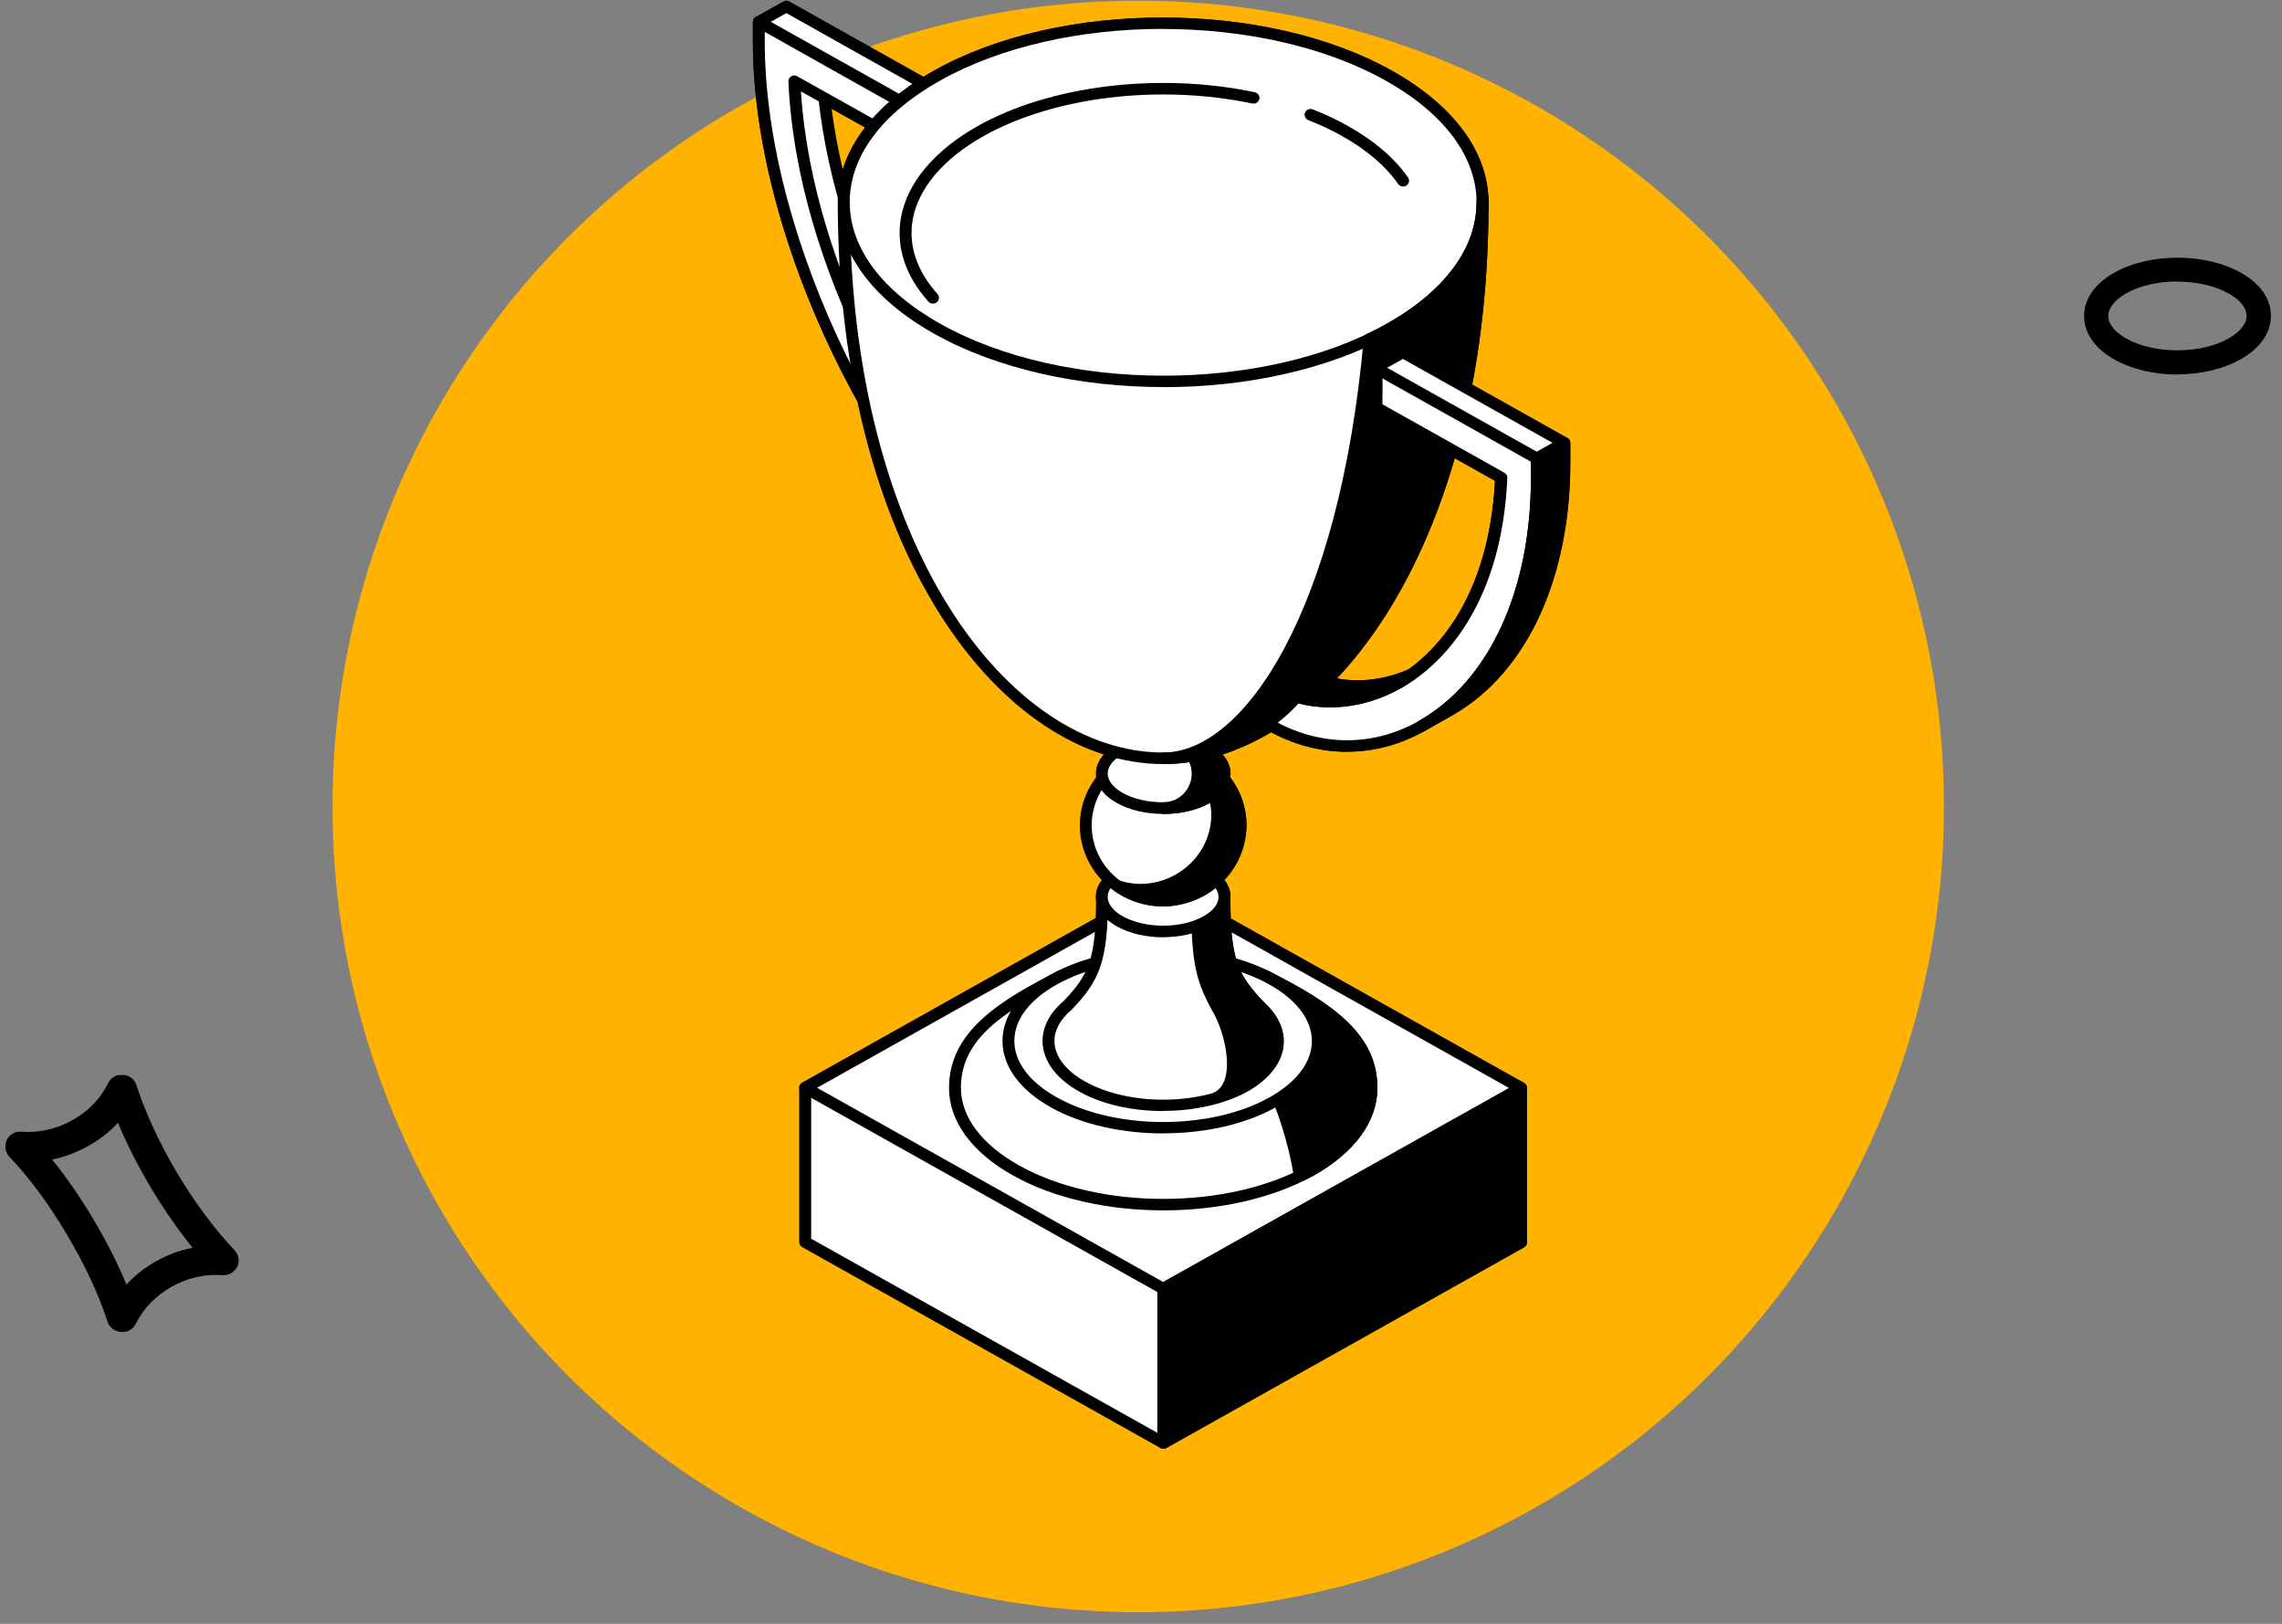 <svg width="104" height="74" viewBox="0 0 104 74" fill="none" xmlns="http://www.w3.org/2000/svg">
<rect x="0" y="0" width="104" height="74" fill="#808080" stroke="none"/>
<circle cx="51.874" cy="36.75" r="36.72" fill="#FFB200"/>
<g clip-path="url(#clip0_1362_8714)">
<path d="M35.835 0.293L34.582 0.996V1.894C34.582 11.629 41.243 23.709 46.697 26.77L47.95 26.067V25.824C47.546 25.08 47.159 24.291 46.793 23.458C43.1 20.385 38.408 12.264 37.571 4.466L41.901 6.893L43.154 6.189C43.146 5.825 43.142 5.457 43.142 5.089V5.081C43.142 4.851 43.162 4.632 43.2 4.422L35.835 0.293Z" fill="white"/>
<path d="M46.698 27.029C46.652 27.029 46.602 27.017 46.56 26.993C41.048 23.903 34.312 11.71 34.312 1.894V0.996C34.312 0.903 34.362 0.814 34.449 0.766L35.703 0.066C35.786 0.018 35.89 0.018 35.973 0.066L43.334 4.195C43.429 4.252 43.484 4.357 43.467 4.466C43.434 4.677 43.413 4.879 43.413 5.081C43.413 5.457 43.417 5.821 43.425 6.185C43.425 6.282 43.375 6.371 43.288 6.42L42.035 7.123C41.952 7.172 41.847 7.172 41.764 7.123L37.901 4.956C38.862 12.413 43.3 20.203 46.968 23.256C46.997 23.284 47.026 23.317 47.039 23.353C47.397 24.162 47.784 24.951 48.188 25.703C48.209 25.739 48.217 25.784 48.217 25.824V26.067C48.217 26.16 48.167 26.249 48.08 26.297L46.827 27.001C46.785 27.025 46.739 27.037 46.689 27.037L46.698 27.029ZM34.853 1.15V1.894C34.853 11.467 41.331 23.317 46.698 26.463L47.68 25.889C47.289 25.161 46.914 24.401 46.569 23.616C42.747 20.401 38.13 12.203 37.301 4.491C37.289 4.394 37.339 4.296 37.422 4.244C37.505 4.191 37.618 4.187 37.705 4.236L41.897 6.59L42.876 6.04C42.867 5.724 42.863 5.409 42.867 5.089C42.867 4.911 42.88 4.737 42.901 4.563L35.836 0.596L34.853 1.15Z" fill="black"/>
<path d="M41.943 5.126C41.909 5.336 41.884 5.554 41.884 5.785V5.793C41.884 6.161 41.889 6.529 41.897 6.893L36.202 3.698C36.555 11.92 41.614 20.894 45.54 24.158C45.906 24.991 46.293 25.78 46.697 26.524V26.767C41.243 23.709 34.582 11.629 34.582 1.894V0.997L41.943 5.126Z" fill="white"/>
<path d="M46.698 27.029C46.652 27.029 46.602 27.017 46.56 26.993C41.048 23.903 34.312 11.71 34.312 1.894V0.996C34.312 0.903 34.362 0.814 34.449 0.766C34.533 0.717 34.637 0.717 34.72 0.766L42.081 4.895C42.176 4.952 42.23 5.057 42.214 5.166C42.181 5.376 42.16 5.579 42.16 5.781C42.16 6.157 42.164 6.521 42.172 6.885C42.172 6.978 42.122 7.067 42.039 7.115C41.956 7.164 41.852 7.164 41.764 7.115L36.502 4.167C37.039 12.527 42.147 20.987 45.719 23.956C45.752 23.984 45.778 24.016 45.79 24.053C46.144 24.858 46.531 25.646 46.939 26.402C46.96 26.439 46.968 26.483 46.968 26.524V26.766C46.968 26.859 46.918 26.948 46.831 26.997C46.789 27.021 46.743 27.033 46.693 27.033L46.698 27.029ZM34.853 1.453V1.894C34.853 11.168 40.927 22.573 46.185 26.14C45.877 25.549 45.586 24.938 45.311 24.32C41.606 21.189 36.306 12.332 35.931 3.71C35.927 3.613 35.977 3.524 36.061 3.476C36.144 3.427 36.252 3.423 36.335 3.476L41.614 6.436C41.614 6.226 41.61 6.011 41.61 5.797C41.61 5.583 41.623 5.445 41.643 5.271L34.853 1.453Z" fill="black"/>
<path d="M69.324 49.585L53 40.428L36.697 49.572V56.601L53.017 65.758L69.324 56.614V49.585Z" fill="white"/>
<path d="M53.017 66.02C52.972 66.02 52.922 66.008 52.88 65.984L36.56 56.832C36.477 56.783 36.423 56.698 36.423 56.601V49.572C36.423 49.479 36.473 49.39 36.56 49.342L52.863 40.198C52.947 40.149 53.051 40.149 53.134 40.198L69.458 49.354C69.541 49.403 69.595 49.487 69.595 49.584V56.613C69.595 56.706 69.545 56.795 69.458 56.844L53.155 65.988C53.113 66.012 53.067 66.024 53.017 66.024V66.02ZM36.968 56.448L53.022 65.45L69.054 56.456V49.73L53.001 40.728L36.968 49.726V56.452V56.448Z" fill="black"/>
<path d="M69.324 49.585L53 40.428L36.697 49.572L53.017 58.729L69.324 49.585Z" fill="white"/>
<path d="M53.017 58.991C52.972 58.991 52.922 58.979 52.88 58.955L36.56 49.799C36.477 49.75 36.423 49.665 36.423 49.568C36.423 49.471 36.473 49.386 36.56 49.338L52.863 40.194C52.947 40.145 53.051 40.145 53.134 40.194L69.458 49.35C69.541 49.398 69.595 49.483 69.595 49.58C69.595 49.677 69.545 49.762 69.458 49.811L53.155 58.955C53.113 58.979 53.067 58.991 53.017 58.991V58.991ZM37.239 49.572L53.017 58.425L68.779 49.584L52.997 40.731L37.235 49.572H37.239Z" fill="black"/>
<path d="M53.017 58.729V65.758L69.324 56.614V49.585L53.017 58.729Z" fill="black"/>
<path d="M53.017 66.02C52.972 66.02 52.922 66.008 52.88 65.984C52.797 65.935 52.743 65.85 52.743 65.753V58.724C52.743 58.631 52.793 58.542 52.88 58.494L69.183 49.35C69.266 49.301 69.371 49.301 69.454 49.35C69.537 49.398 69.591 49.483 69.591 49.58V56.609C69.591 56.702 69.541 56.791 69.454 56.84L53.151 65.984C53.109 66.008 53.063 66.02 53.013 66.02H53.017ZM53.288 58.882V65.3L69.05 56.46V50.037L53.288 58.878V58.882Z" fill="black"/>
<path d="M51.211 62.712V59.743L38.505 52.614V55.586L51.211 62.712Z" fill="white"/>
<path d="M62.497 49.576C62.497 47.311 60.665 45.961 57.626 44.456L57.61 44.468C54.962 43.182 51.048 43.178 48.409 44.468L48.392 44.456C48.276 44.513 48.167 44.569 48.055 44.626C48.047 44.63 48.034 44.634 48.026 44.638C48.022 44.638 48.017 44.642 48.013 44.646C45.212 46.074 43.53 47.404 43.525 49.568V49.576C43.525 50.939 44.454 52.298 46.311 53.337C50.02 55.42 56.028 55.42 59.729 53.341C61.581 52.302 62.505 50.939 62.505 49.576H62.497Z" fill="white"/>
<path d="M53.022 55.157C50.541 55.157 48.059 54.628 46.169 53.568C44.292 52.517 43.251 51.101 43.251 49.581C43.255 47.251 45.108 45.836 47.885 44.42L48.268 44.226C48.297 44.21 48.33 44.202 48.363 44.198C51.069 42.916 54.946 42.916 57.656 44.198C57.689 44.198 57.722 44.206 57.752 44.222C60.849 45.759 62.772 47.19 62.772 49.577C62.772 51.097 61.74 52.517 59.862 53.572C57.976 54.628 55.499 55.157 53.022 55.157V55.157ZM48.443 44.727L48.176 44.861C45.458 46.244 43.796 47.506 43.792 49.568C43.792 50.895 44.737 52.153 46.44 53.107C50.066 55.141 55.961 55.145 59.587 53.111C61.294 52.157 62.231 50.899 62.227 49.577C62.227 47.465 60.524 46.191 57.577 44.727C57.543 44.727 57.514 44.719 57.485 44.703C54.925 43.462 51.074 43.458 48.526 44.703C48.497 44.715 48.468 44.723 48.438 44.727H48.443Z" fill="black"/>
<path d="M57.626 44.455L57.609 44.468C56.285 43.825 54.649 43.501 53.009 43.501C53.875 43.501 54.736 43.825 55.436 44.468L55.444 44.455C57.051 45.964 58.017 47.315 58.017 49.575C58.379 50.227 59 52.01 59.233 53.587C59.399 53.507 59.562 53.43 59.72 53.341C61.572 52.301 62.497 50.938 62.497 49.575C62.497 47.311 60.665 45.96 57.626 44.455V44.455Z" fill="black"/>
<path d="M59.25 53.838C59.208 53.838 59.166 53.83 59.133 53.814C59.058 53.773 58.979 53.713 58.967 53.632C58.733 52.067 58.122 50.316 57.784 49.705C57.764 49.669 57.751 49.624 57.751 49.58C57.751 47.44 56.86 46.162 55.324 44.706C55.299 44.694 55.274 44.682 55.253 44.662C54.629 44.087 53.833 43.768 53.013 43.768C52.863 43.768 52.743 43.651 52.743 43.505C52.743 43.359 52.863 43.242 53.013 43.242H53.017C54.712 43.242 56.356 43.582 57.659 44.201C57.693 44.201 57.726 44.209 57.755 44.225C60.853 45.762 62.776 47.193 62.776 49.58C62.776 51.1 61.744 52.52 59.866 53.575C59.72 53.656 59.566 53.733 59.412 53.806C59.366 53.826 59.312 53.838 59.258 53.838H59.25ZM58.292 49.511C58.634 50.162 59.179 51.699 59.446 53.191C59.495 53.167 59.541 53.139 59.587 53.114C61.294 52.16 62.231 50.902 62.227 49.58C62.227 47.468 60.528 46.199 57.584 44.734C57.551 44.734 57.518 44.722 57.485 44.706C56.827 44.387 56.069 44.144 55.261 43.982C55.361 44.055 55.461 44.136 55.557 44.221C55.586 44.233 55.611 44.249 55.632 44.269C57.256 45.794 58.267 47.206 58.288 49.515L58.292 49.511Z" fill="black"/>
<path d="M58.001 50.239C60.753 48.699 60.753 46.191 57.993 44.646C55.237 43.101 50.774 43.101 48.022 44.646C45.27 46.191 45.27 48.694 48.026 50.239C50.782 51.788 55.245 51.784 57.997 50.239H58.001Z" fill="white"/>
<path d="M53.018 51.651C51.161 51.651 49.304 51.254 47.893 50.462C46.473 49.665 45.691 48.593 45.687 47.437C45.687 46.284 46.469 45.208 47.885 44.412C50.712 42.83 55.308 42.83 58.126 44.412C59.546 45.208 60.333 46.284 60.333 47.441C60.333 48.593 59.554 49.669 58.135 50.462C56.723 51.254 54.871 51.647 53.018 51.647V51.651ZM53.001 43.744C51.244 43.744 49.492 44.12 48.155 44.869C46.91 45.564 46.228 46.478 46.228 47.437C46.228 48.395 46.915 49.309 48.16 50.005C50.832 51.505 55.187 51.509 57.86 50.005C59.1 49.309 59.787 48.399 59.787 47.441C59.787 46.482 59.1 45.568 57.856 44.869C56.519 44.116 54.758 43.74 53.001 43.74V43.744Z" fill="black"/>
<path d="M57.459 45.913H57.464C56.156 44.57 55.803 43.806 55.803 40.882C55.803 40.481 55.528 40.081 54.982 39.773C53.892 39.163 52.122 39.163 51.031 39.773C50.461 40.093 50.195 40.518 50.224 40.934C50.22 43.741 49.878 44.542 48.654 45.82C47.301 46.956 47.522 48.509 49.316 49.516C51.356 50.665 54.67 50.665 56.71 49.516C58.455 48.537 58.7 47.045 57.464 45.913H57.459Z" fill="white"/>
<path d="M53.017 50.632C51.627 50.632 50.236 50.337 49.183 49.742C48.192 49.188 47.605 48.436 47.522 47.627C47.451 46.911 47.788 46.195 48.475 45.617C49.629 44.412 49.949 43.688 49.953 40.93C49.92 40.412 50.261 39.898 50.898 39.538C52.085 38.875 53.942 38.875 55.124 39.538C55.728 39.882 56.069 40.343 56.077 40.849C56.077 40.857 56.077 40.869 56.077 40.877C56.077 43.716 56.394 44.424 57.663 45.726C57.672 45.734 57.676 45.742 57.684 45.746C58.288 46.313 58.575 46.996 58.496 47.672C58.4 48.46 57.818 49.196 56.848 49.738C55.79 50.328 54.404 50.624 53.017 50.624V50.632ZM53.009 39.575C52.343 39.575 51.677 39.716 51.169 39.999C50.715 40.254 50.474 40.582 50.495 40.917C50.495 43.829 50.099 44.695 48.854 45.997C48.276 46.486 48.009 47.028 48.063 47.578C48.126 48.213 48.621 48.82 49.454 49.285C51.415 50.389 54.612 50.389 56.577 49.285C57.393 48.828 57.88 48.234 57.955 47.615C58.017 47.089 57.784 46.563 57.276 46.102C57.26 46.09 57.247 46.074 57.239 46.058C55.903 44.683 55.536 43.866 55.536 40.905C55.536 40.897 55.536 40.889 55.536 40.877C55.536 40.558 55.295 40.246 54.853 39.995C54.346 39.712 53.679 39.571 53.013 39.571L53.009 39.575Z" fill="black"/>
<path d="M57.459 45.913H57.463C56.156 44.57 55.802 43.805 55.802 40.881C55.802 40.481 55.527 40.081 54.981 39.773C54.436 39.466 53.72 39.312 53.004 39.312C53.399 39.312 53.795 39.466 54.099 39.773C54.403 40.081 54.553 40.481 54.553 40.881C54.553 43.805 54.748 44.57 55.473 45.913C56.147 47.025 56.688 49.427 55.456 50.021C55.901 49.888 56.33 49.73 56.709 49.516C58.454 48.537 58.699 47.045 57.463 45.913H57.459Z" fill="black"/>
<path d="M55.457 50.28C55.348 50.28 55.248 50.215 55.203 50.114C55.148 49.985 55.207 49.843 55.336 49.783C55.569 49.669 55.736 49.459 55.831 49.152C56.089 48.307 55.736 46.863 55.24 46.046C55.232 46.034 55.228 46.022 55.219 46.01C54.482 44.639 54.283 43.834 54.283 40.885C54.283 37.937 54.149 40.202 53.904 39.955C53.662 39.713 53.342 39.575 53.005 39.575C52.667 39.575 52.734 39.458 52.734 39.312C52.734 39.167 52.855 39.049 53.005 39.049C53.795 39.049 54.545 39.223 55.115 39.543C55.719 39.886 56.06 40.347 56.069 40.853C56.069 40.861 56.069 40.873 56.069 40.881C56.069 43.72 56.385 44.428 57.655 45.73C57.663 45.739 57.667 45.747 57.676 45.751C58.279 46.317 58.566 47 58.487 47.676C58.392 48.464 57.809 49.2 56.839 49.742C56.489 49.941 56.06 50.11 55.532 50.268C55.507 50.276 55.477 50.28 55.452 50.28H55.457ZM55.723 45.803C56.194 46.596 56.693 48.185 56.352 49.301C56.339 49.342 56.327 49.382 56.31 49.419C56.402 49.374 56.489 49.33 56.572 49.285C57.388 48.828 57.875 48.234 57.95 47.615C58.013 47.089 57.78 46.563 57.272 46.102C57.255 46.09 57.243 46.074 57.234 46.058C55.898 44.683 55.532 43.866 55.532 40.906C55.532 40.898 55.532 40.889 55.532 40.877C55.532 40.558 55.29 40.246 54.849 39.996C54.74 39.935 54.624 39.882 54.503 39.834C54.715 40.137 54.828 40.497 54.828 40.877C54.828 43.757 55.007 44.469 55.715 45.787C55.715 45.791 55.719 45.795 55.723 45.803V45.803Z" fill="black"/>
<path d="M54.986 41.989C56.077 41.378 56.077 40.383 54.986 39.773C53.895 39.162 52.126 39.162 51.035 39.773C49.945 40.383 49.945 41.378 51.035 41.989C52.126 42.603 53.9 42.603 54.99 41.989H54.986Z" fill="white"/>
<path d="M53.013 42.713C52.252 42.713 51.49 42.547 50.898 42.215C50.282 41.872 49.945 41.395 49.941 40.877C49.941 40.359 50.278 39.886 50.894 39.538C52.081 38.875 53.933 38.879 55.12 39.538C55.736 39.886 56.078 40.359 56.078 40.877C56.078 41.395 55.74 41.868 55.124 42.211C54.533 42.543 53.775 42.709 53.013 42.709V42.713ZM53.005 39.571C52.339 39.571 51.673 39.712 51.165 39.995C50.724 40.242 50.482 40.553 50.482 40.873C50.482 41.192 50.724 41.508 51.165 41.754C52.181 42.325 53.834 42.329 54.849 41.754C55.291 41.508 55.532 41.196 55.532 40.877C55.532 40.557 55.291 40.242 54.849 39.995C54.341 39.712 53.675 39.571 53.009 39.571H53.005Z" fill="black"/>
<path d="M56.534 37.614C56.534 35.721 54.957 34.188 53.008 34.188C51.06 34.188 49.482 35.721 49.482 37.614C49.482 39.506 51.06 41.039 53.008 41.043C54.957 41.043 56.534 39.506 56.534 37.614Z" fill="white"/>
<path d="M53.009 41.306C50.915 41.306 49.212 39.648 49.212 37.613C49.212 35.579 50.919 33.925 53.009 33.925C55.103 33.925 56.806 35.579 56.806 37.613C56.806 39.648 55.103 41.302 53.009 41.306V41.306ZM53.009 34.451C51.214 34.451 49.753 35.87 49.753 37.613C49.753 39.356 51.214 40.776 53.009 40.776C54.803 40.776 56.264 39.356 56.264 37.613C56.264 35.87 54.803 34.451 53.009 34.451V34.451Z" fill="black"/>
<path d="M54.009 34.346C54.891 34.969 55.474 35.972 55.474 37.116C55.474 39.009 53.896 40.546 51.948 40.542C51.598 40.542 51.269 40.477 50.949 40.388C51.532 40.796 52.239 41.043 53.01 41.043C54.958 41.043 56.536 39.506 56.536 37.614C56.536 35.721 55.466 34.762 54.009 34.342V34.346Z" fill="black"/>
<path d="M53.009 41.306C52.214 41.306 51.448 41.063 50.79 40.598C50.682 40.521 50.649 40.384 50.707 40.27C50.765 40.153 50.899 40.1 51.028 40.133C51.377 40.23 51.669 40.279 51.948 40.279C52.818 40.279 53.634 39.951 54.25 39.352C54.866 38.754 55.203 37.961 55.203 37.116C55.203 36.271 54.696 35.154 53.85 34.56C53.742 34.483 53.709 34.346 53.767 34.228C53.825 34.111 53.959 34.054 54.088 34.091C55.715 34.56 56.81 35.975 56.81 37.613C56.81 39.251 55.108 41.302 53.014 41.306H53.009ZM52.593 40.752C52.73 40.768 52.868 40.776 53.009 40.776C54.804 40.776 56.265 39.356 56.265 37.613C56.265 35.87 55.899 35.931 55.278 35.353C55.578 35.886 55.745 36.493 55.745 37.112C55.745 38.099 55.349 39.025 54.633 39.72C54.071 40.266 53.363 40.622 52.593 40.748V40.752Z" fill="black"/>
<path d="M54.986 36.367C56.077 35.752 56.077 34.761 54.986 34.146C53.895 33.536 52.126 33.532 51.035 34.146C49.945 34.757 49.945 35.748 51.035 36.363C52.126 36.973 53.9 36.973 54.99 36.363L54.986 36.367Z" fill="white"/>
<path d="M53.013 37.091C52.251 37.091 51.489 36.925 50.898 36.593C50.282 36.246 49.945 35.773 49.945 35.255C49.945 34.737 50.282 34.264 50.898 33.92C52.081 33.257 53.933 33.257 55.124 33.92C55.74 34.268 56.077 34.741 56.081 35.259C56.081 35.777 55.744 36.25 55.128 36.598C54.537 36.929 53.779 37.095 53.017 37.095L53.013 37.091ZM53.005 33.949C52.339 33.949 51.673 34.09 51.165 34.373C50.723 34.62 50.482 34.931 50.482 35.251C50.482 35.57 50.723 35.886 51.165 36.133C52.181 36.703 53.833 36.703 54.849 36.133C55.29 35.886 55.532 35.574 55.532 35.251C55.532 34.927 55.286 34.616 54.849 34.369C54.341 34.086 53.675 33.941 53.009 33.941L53.005 33.949Z" fill="black"/>
<path d="M54.986 34.147C54.441 33.84 53.725 33.69 53.009 33.69C53.408 33.69 53.812 33.844 54.116 34.147C54.728 34.762 54.728 35.752 54.116 36.363C53.808 36.671 53.408 36.82 53.009 36.824C53.725 36.824 54.441 36.671 54.986 36.367C56.077 35.752 56.077 34.762 54.986 34.147Z" fill="black"/>
<path d="M53.013 37.087C52.863 37.087 52.743 36.97 52.743 36.824C52.743 36.679 52.863 36.561 53.013 36.561C53.359 36.561 53.684 36.428 53.929 36.181C54.437 35.672 54.437 34.843 53.929 34.333C53.684 34.09 53.359 33.953 53.013 33.953C52.863 33.953 52.743 33.836 52.743 33.69C52.743 33.544 52.863 33.427 53.013 33.427C53.809 33.427 54.558 33.601 55.124 33.92C55.74 34.264 56.077 34.741 56.082 35.259C56.082 35.777 55.744 36.25 55.128 36.598C54.558 36.917 53.809 37.091 53.017 37.091L53.013 37.087ZM54.533 34.224C54.958 34.846 54.958 35.672 54.533 36.29C54.645 36.246 54.754 36.193 54.858 36.137C55.295 35.89 55.54 35.578 55.54 35.255C55.54 34.931 55.295 34.62 54.858 34.373C54.758 34.317 54.649 34.264 54.537 34.22L54.533 34.224Z" fill="black"/>
<path d="M67.567 9.227V9.218C67.563 7.132 66.139 5.045 63.3 3.451C57.609 0.26 48.396 0.26 42.713 3.443C39.869 5.041 38.454 7.132 38.458 9.218C38.458 24.991 45.719 34.552 53.017 34.552C60.315 34.552 67.571 24.991 67.576 9.227H67.567Z" fill="white"/>
<path d="M53.009 34.819C45.719 34.819 38.18 25.242 38.18 9.222C38.18 -6.797 38.18 9.206 38.18 9.194C38.188 6.925 39.745 4.802 42.572 3.217C48.325 -0.011 57.68 -0.002 63.434 3.221C66.269 4.81 67.83 6.942 67.838 9.218V9.227C67.838 25.242 60.299 34.815 53.009 34.819V34.819ZM38.725 9.247C38.733 24.922 45.994 34.289 53.009 34.293C60.028 34.293 67.293 24.914 67.293 9.231C67.289 7.14 65.819 5.174 63.159 3.682C57.559 0.539 48.446 0.535 42.843 3.674C40.182 5.166 38.717 7.14 38.721 9.222C38.721 9.231 38.721 9.243 38.721 9.251L38.725 9.247Z" fill="black"/>
<path d="M63.309 14.998C68.992 11.811 68.987 6.642 63.296 3.447C57.605 0.256 48.392 0.256 42.709 3.439C37.026 6.626 37.035 11.799 42.722 14.985C48.408 18.176 57.626 18.176 63.309 14.998Z" fill="white"/>
<path d="M53.03 17.639C49.249 17.639 45.469 16.83 42.588 15.216C39.749 13.627 38.184 11.491 38.184 9.21C38.184 6.933 39.745 4.802 42.576 3.213C48.325 -0.011 57.68 -0.002 63.434 3.221C66.273 4.814 67.838 6.95 67.838 9.231C67.838 11.511 66.277 13.639 63.446 15.228C60.573 16.838 56.801 17.643 53.03 17.643V17.639ZM52.996 1.316C49.32 1.316 45.648 2.101 42.846 3.67C40.19 5.162 38.725 7.128 38.725 9.21C38.725 11.293 40.194 13.263 42.859 14.759C48.458 17.901 57.572 17.91 63.171 14.771C65.827 13.279 67.293 11.313 67.293 9.231C67.293 7.148 65.823 5.174 63.159 3.678C60.357 2.105 56.672 1.32 52.992 1.32L52.996 1.316Z" fill="black"/>
<path d="M63.946 8.503C63.858 8.503 63.775 8.462 63.721 8.386C63.151 7.569 62.293 6.833 61.169 6.202C60.703 5.939 60.182 5.692 59.624 5.474C59.487 5.417 59.42 5.263 59.474 5.13C59.533 4.996 59.687 4.932 59.828 4.984C60.411 5.215 60.952 5.47 61.439 5.745C62.634 6.416 63.554 7.205 64.171 8.09C64.254 8.212 64.22 8.373 64.1 8.454C64.054 8.487 64 8.499 63.95 8.499L63.946 8.503Z" fill="black"/>
<path d="M42.518 13.837C42.443 13.837 42.368 13.805 42.314 13.748C41.264 12.579 40.832 11.261 41.056 9.942C41.331 8.349 42.576 6.857 44.566 5.74C47.867 3.888 52.818 3.285 57.185 4.203C57.33 4.236 57.426 4.373 57.393 4.515C57.359 4.656 57.218 4.749 57.072 4.717C52.83 3.827 48.03 4.406 44.841 6.193C42.992 7.229 41.839 8.591 41.593 10.023C41.394 11.184 41.785 12.353 42.726 13.396C42.826 13.505 42.813 13.671 42.701 13.768C42.651 13.813 42.588 13.833 42.522 13.833L42.518 13.837Z" fill="black"/>
<path d="M67.568 9.219C67.568 9.203 67.564 9.182 67.564 9.166C67.593 11.277 66.181 13.389 63.313 14.998C63.026 15.16 62.726 15.301 62.426 15.447C61.348 27.471 57.193 34.552 53.013 34.556C60.311 34.556 67.568 24.995 67.572 9.231V9.223L67.568 9.219Z" fill="black"/>
<path d="M53.009 34.819C52.859 34.819 52.739 34.702 52.739 34.556C52.739 34.41 52.859 34.293 53.009 34.293C56.711 34.293 61.04 27.81 62.152 15.427C62.16 15.334 62.218 15.253 62.302 15.212C62.597 15.071 62.893 14.929 63.172 14.771C65.857 13.267 67.318 11.277 67.289 9.17C67.289 9.029 67.402 8.911 67.547 8.903C67.693 8.907 67.818 9.004 67.83 9.146C67.83 9.154 67.839 9.211 67.839 9.219C67.839 25.242 60.299 34.815 53.009 34.819V34.819ZM62.676 15.617C61.856 24.494 59.238 31.264 55.895 33.767C61.523 31.725 66.636 23.798 67.235 11.625C66.54 12.98 65.253 14.213 63.442 15.229C63.197 15.366 62.939 15.495 62.676 15.621V15.617Z" fill="black"/>
<path d="M63.933 16.053L62.679 16.757C62.713 17.004 62.734 17.247 62.738 17.477V17.485C62.738 17.853 62.734 18.217 62.725 18.573L68.421 21.768C68.216 26.229 66.485 29.213 64.307 30.75C62.996 31.317 61.609 31.422 60.34 31.054L59.087 31.757C58.72 32.178 58.333 32.534 57.929 32.825V33.068C60.198 34.337 62.671 34.281 64.794 33.084L66.085 32.364C69.045 30.665 71.297 26.747 71.297 21.081V20.187L63.937 16.058L63.933 16.053Z" fill="white"/>
<path d="M61.385 34.256C60.161 34.256 58.933 33.933 57.788 33.29C57.705 33.241 57.651 33.156 57.651 33.059V32.817C57.651 32.732 57.693 32.655 57.759 32.606C58.151 32.323 58.525 31.98 58.871 31.579C58.892 31.555 58.916 31.535 58.941 31.523L60.195 30.819C60.257 30.782 60.336 30.774 60.407 30.794C61.623 31.146 62.93 31.045 64.187 30.503C65.515 29.561 67.851 27.155 68.134 21.909L62.584 18.795C62.497 18.747 62.447 18.658 62.447 18.561C62.455 18.205 62.459 17.845 62.459 17.481C62.459 17.262 62.439 17.032 62.405 16.789C62.389 16.684 62.443 16.579 62.538 16.522L63.792 15.819C63.875 15.77 63.979 15.77 64.062 15.819L71.423 19.948C71.506 19.996 71.56 20.081 71.56 20.178V21.072C71.56 26.342 69.579 30.629 66.252 32.554C66.24 32.566 66.227 32.574 66.21 32.582L64.92 33.306C64.903 33.314 64.891 33.322 64.874 33.326C63.767 33.941 62.576 34.248 61.381 34.248L61.385 34.256ZM58.23 32.926C60.299 34.018 62.63 33.993 64.653 32.853C64.67 32.845 64.683 32.837 64.699 32.833L65.911 32.153C65.923 32.145 65.936 32.133 65.948 32.129C69.129 30.309 71.027 26.18 71.027 21.076V20.332L63.937 16.357L62.976 16.894C62.996 17.097 63.009 17.291 63.013 17.473C63.013 17.796 63.009 18.112 63.005 18.419L68.563 21.537C68.65 21.586 68.704 21.679 68.7 21.776C68.513 25.909 67.014 29.169 64.474 30.96C63.088 31.563 61.693 31.684 60.382 31.332L59.27 31.955C58.946 32.323 58.6 32.647 58.242 32.922L58.23 32.926Z" fill="black"/>
<path d="M62.68 16.757C62.713 17.004 62.734 17.247 62.738 17.477V17.485C62.738 17.853 62.734 18.217 62.725 18.573L68.421 21.768C68.067 29.594 63.009 32.89 59.083 31.753C58.716 32.174 58.329 32.53 57.925 32.821V33.064C63.379 36.121 70.04 31.519 70.04 21.78V20.887L62.68 16.757V16.757Z" fill="white"/>
<path d="M61.394 34.261C60.17 34.261 58.937 33.937 57.788 33.294C57.705 33.245 57.651 33.16 57.651 33.063V32.821C57.651 32.736 57.693 32.659 57.759 32.61C58.151 32.327 58.525 31.983 58.871 31.583C58.941 31.502 59.05 31.47 59.154 31.502C60.765 31.967 62.563 31.632 64.091 30.576C65.486 29.614 67.851 27.211 68.134 21.913L62.584 18.799C62.497 18.751 62.447 18.662 62.447 18.565C62.455 18.209 62.459 17.849 62.459 17.485C62.459 17.267 62.439 17.036 62.405 16.793C62.393 16.692 62.434 16.595 62.522 16.538C62.609 16.482 62.718 16.478 62.809 16.53L70.17 20.66C70.253 20.708 70.307 20.793 70.307 20.89V21.784C70.307 27.114 68.288 31.43 64.903 33.326C63.792 33.949 62.593 34.261 61.389 34.261H61.394ZM58.23 32.93C60.294 34.022 62.622 34.002 64.637 32.869C67.851 31.066 69.77 26.92 69.77 21.784V21.04L63.001 17.242C63.005 17.323 63.009 17.4 63.009 17.477C63.009 17.8 63.005 18.116 63.001 18.423L68.558 21.541C68.646 21.59 68.7 21.683 68.696 21.78C68.442 27.41 65.906 29.978 64.416 31.009C62.809 32.121 60.911 32.497 59.179 32.056C58.879 32.384 58.563 32.679 58.234 32.93H58.23Z" fill="black"/>
<path d="M64.304 30.75C62.992 31.316 61.606 31.417 60.336 31.053L59.083 31.756C60.769 32.246 62.663 31.91 64.304 30.754V30.75Z" fill="black"/>
<path d="M60.619 32.234C60.074 32.234 59.533 32.162 59.008 32.008C58.904 31.98 58.829 31.891 58.817 31.785C58.804 31.68 58.858 31.579 58.95 31.527L60.203 30.823C60.266 30.787 60.345 30.778 60.415 30.799C61.631 31.151 62.943 31.049 64.196 30.508C64.325 30.455 64.47 30.499 64.541 30.617C64.612 30.734 64.579 30.884 64.466 30.96C63.28 31.798 61.939 32.23 60.619 32.23V32.234ZM59.82 31.648C60.54 31.757 61.281 31.717 62.006 31.535C61.456 31.543 60.907 31.482 60.374 31.341L59.82 31.652V31.648Z" fill="black"/>
<path d="M70.042 20.883V21.776C70.042 27.463 67.769 31.398 64.788 33.076L66.078 32.356C69.038 30.658 71.29 26.739 71.29 21.073V20.179L70.037 20.883H70.042Z" fill="black"/>
<path d="M64.792 33.347C64.713 33.347 64.633 33.315 64.579 33.25C64.529 33.189 64.508 33.112 64.525 33.036C64.538 32.959 64.588 32.894 64.654 32.854C67.86 31.046 69.771 26.909 69.771 21.78V20.887C69.771 20.794 69.821 20.705 69.908 20.656L71.161 19.952C71.245 19.904 71.349 19.904 71.432 19.952C71.515 20.001 71.569 20.086 71.569 20.183V21.077C71.569 26.346 69.588 30.633 66.261 32.558C66.249 32.571 66.236 32.579 66.22 32.587L64.929 33.311C64.887 33.335 64.842 33.347 64.792 33.347ZM70.312 21.036V21.78C70.312 25.287 69.438 28.352 67.872 30.581C69.875 28.417 71.024 25.04 71.024 21.077V20.636L70.312 21.036Z" fill="black"/>
</g>
<g clip-path="url(#clip1_1362_8714)">
<path d="M5.569 60.697C5.548 60.697 5.537 60.697 5.515 60.697C5.227 60.677 4.981 60.49 4.895 60.219C4.499 58.983 3.857 57.612 3.044 56.251C2.242 54.89 1.333 53.664 0.424 52.709C0.231 52.501 0.188 52.2 0.306 51.95C0.434 51.701 0.702 51.535 0.991 51.576C1.782 51.628 2.584 51.452 3.301 51.046C4.018 50.652 4.574 50.07 4.927 49.364C5.055 49.114 5.291 48.948 5.612 48.979C5.901 49 6.136 49.187 6.221 49.457C6.617 50.693 7.259 52.075 8.061 53.436C8.874 54.797 9.784 56.023 10.693 56.978C10.885 57.186 10.928 57.477 10.81 57.726C10.682 57.976 10.415 58.131 10.137 58.111C9.334 58.048 8.532 58.235 7.815 58.641C7.099 59.046 6.532 59.627 6.189 60.323C6.072 60.562 5.826 60.708 5.558 60.708L5.569 60.697ZM2.371 52.833C3.034 53.654 3.676 54.589 4.264 55.576C4.852 56.573 5.366 57.57 5.761 58.537C6.147 58.121 6.607 57.757 7.131 57.467C7.655 57.176 8.2 56.968 8.778 56.864C8.115 56.043 7.473 55.119 6.874 54.121C6.286 53.124 5.772 52.127 5.376 51.161C4.991 51.587 4.531 51.94 4.007 52.231C3.483 52.522 2.937 52.729 2.371 52.844V52.833Z" fill="black"/>
</g>
<g clip-path="url(#clip2_1362_8714)">
<path d="M99.234 17.059C100.276 17.059 101.318 16.825 102.131 16.365C103.012 15.863 103.495 15.16 103.495 14.39C103.495 13.62 103.012 12.926 102.131 12.432C100.513 11.512 97.963 11.512 96.344 12.432C95.463 12.934 94.98 13.637 94.98 14.407C94.98 15.168 95.463 15.871 96.344 16.373C97.158 16.833 98.191 17.068 99.234 17.068V17.059ZM99.242 12.834C100.098 12.834 100.945 13.018 101.58 13.378C102.097 13.67 102.385 14.039 102.385 14.398C102.385 14.758 102.089 15.126 101.572 15.419C100.301 16.147 98.157 16.147 96.887 15.419C96.37 15.126 96.082 14.758 96.082 14.398C96.082 14.039 96.378 13.67 96.895 13.369C97.531 13.009 98.386 12.825 99.242 12.825V12.834Z" fill="black"/>
</g>
<defs>
<clipPath id="clip0_1362_8714">
<rect width="37.252" height="65.99" fill="white" transform="translate(34.312 0.03)"/>
</clipPath>
<clipPath id="clip1_1362_8714">
<rect width="10.644" height="11.708" fill="white" transform="translate(0.252 48.99)"/>
</clipPath>
<clipPath id="clip2_1362_8714">
<rect width="8.515" height="5.322" fill="white" transform="matrix(-1 0 0 1 103.495 11.738)"/>
</clipPath>
</defs>
</svg>
